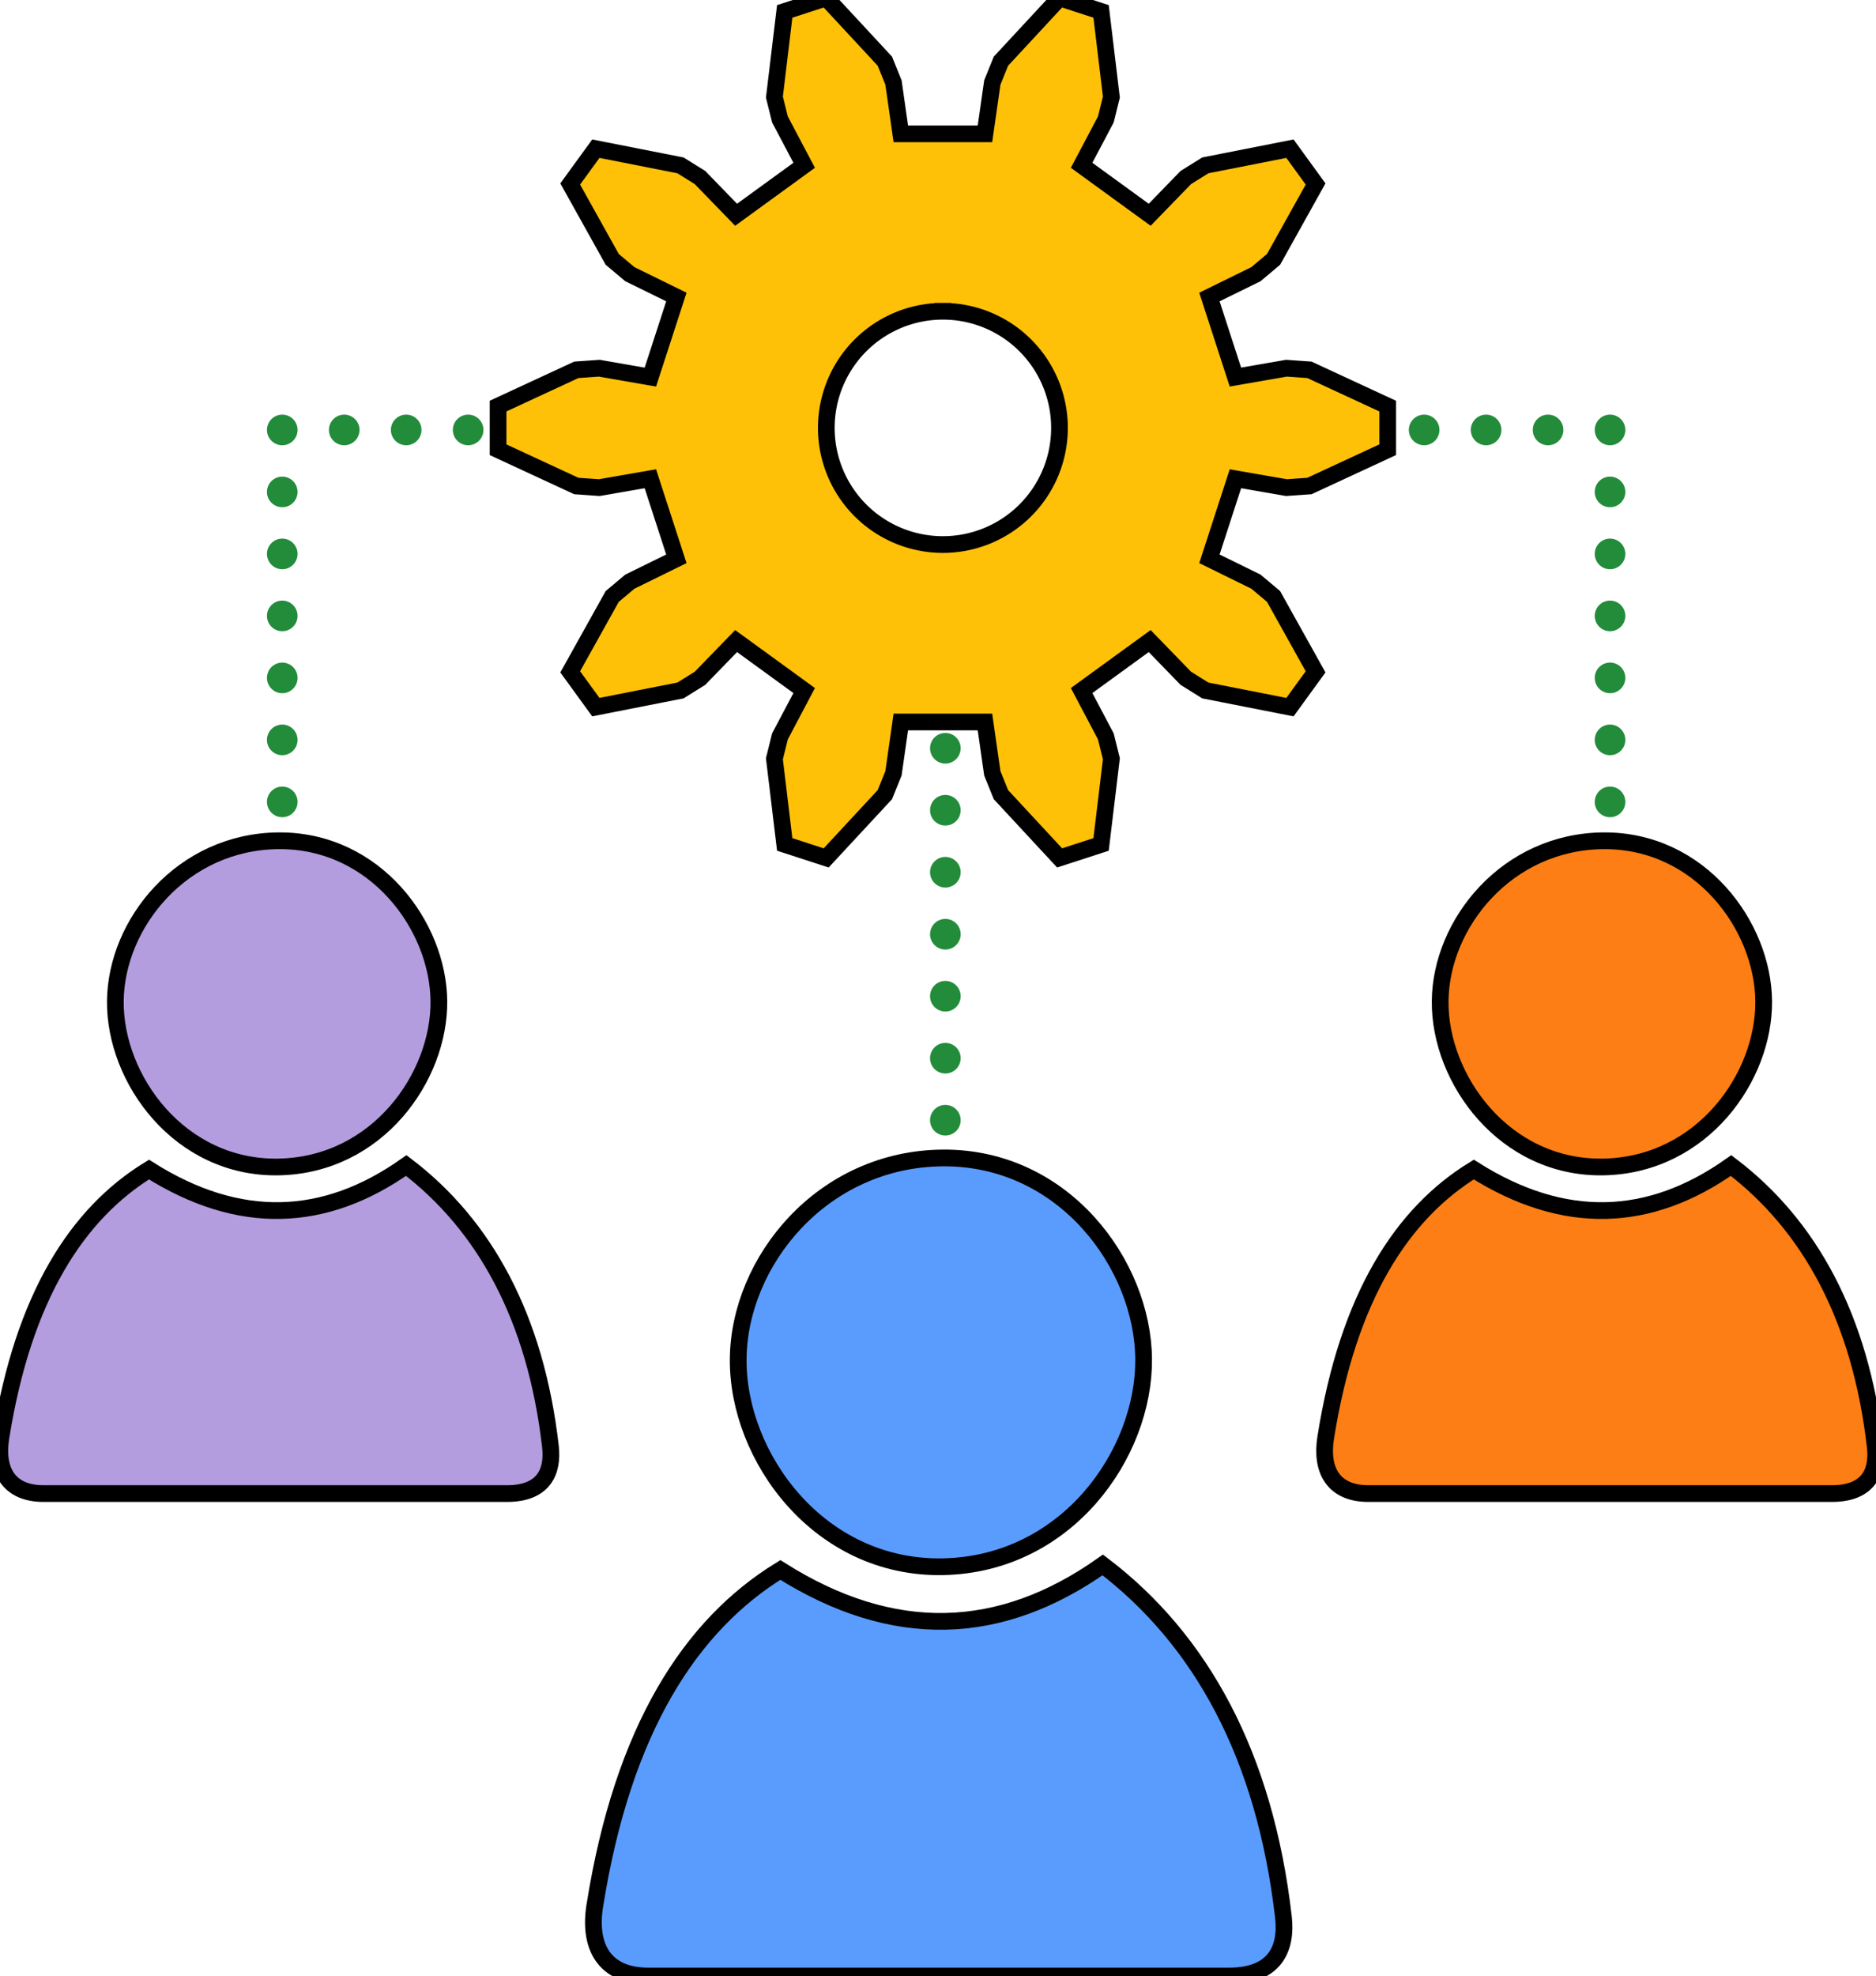 <?xml version="1.0" encoding="UTF-8" standalone="no"?>
<!-- Created with Inkscape (http://www.inkscape.org/) -->

<svg
   width="112.149mm"
   height="118.072mm"
   viewBox="0 0 112.149 118.072"
   version="1.1"
   id="svg1210"
   sodipodi:docname="users_manager.svg"
   inkscape:version="1.1.2 (0a00cf5339, 2022-02-04)"
   xmlns:inkscape="http://www.inkscape.org/namespaces/inkscape"
   xmlns:sodipodi="http://sodipodi.sourceforge.net/DTD/sodipodi-0.dtd"
   xmlns="http://www.w3.org/2000/svg"
   xmlns:svg="http://www.w3.org/2000/svg">
  <sodipodi:namedview
     id="namedview1212"
     pagecolor="#ffffff"
     bordercolor="#666666"
     borderopacity="1.0"
     inkscape:pageshadow="2"
     inkscape:pageopacity="0.0"
     inkscape:pagecheckerboard="0"
     inkscape:document-units="mm"
     showgrid="false"
     inkscape:zoom="0.70555556"
     inkscape:cx="113.38583"
     inkscape:cy="379.84252"
     inkscape:window-width="1920"
     inkscape:window-height="1043"
     inkscape:window-x="0"
     inkscape:window-y="0"
     inkscape:window-maximized="1"
     inkscape:current-layer="g4411"
     fit-margin-top="0"
     fit-margin-left="0"
     fit-margin-right="0"
     fit-margin-bottom="0" />
  <defs
     id="defs1207" />
  <g
     inkscape:groupmode="layer"
     id="layer2"
     inkscape:label="Layer 2"
     style="display:inline;opacity:0.397"
     transform="translate(-42.013,-15.871)">
    <g
       inkscape:label="Rendered Gear Rack"
       transform="translate(82.688,86.812)"
       id="g3122" />
  </g>
  <g
     inkscape:label="Layer 1"
     inkscape:groupmode="layer"
     id="layer1"
     transform="translate(-42.013,-15.871)">
    <g
       id="g4411"
       transform="translate(-1.988,-42.733)"
       inkscape:export-filename="/home/rudson/Documents/Projects/Flutter/bares/flutter_app/assets/images/users_manager.png"
       inkscape:export-xdpi="64"
       inkscape:export-ydpi="64">
      <g
         id="g2564"
         style="stroke:#000000;stroke-width:1;stroke-miterlimit:4;stroke-dasharray:none;stroke-opacity:1">
        <path
           style="fill:#5a9cfe;fill-opacity:1;stroke:#000000;stroke-width:1;stroke-linecap:butt;stroke-linejoin:miter;stroke-miterlimit:4;stroke-dasharray:none;stroke-opacity:1"
           d="m 100.377,127.795 c 7.23,-0.047 11.947,6.38 11.991,12.02 0.044,5.64 -4.571,12.258 -11.991,12.404 -7.421,0.146 -12.292,-6.572 -12.246,-12.404 0.046,-5.832 5.016,-11.973 12.246,-12.02 z"
           id="path1317"
           sodipodi:nodetypes="zzzzz" />
        <path
           style="fill:#5a9cfe;fill-opacity:1;stroke:#000000;stroke-width:1;stroke-linecap:butt;stroke-linejoin:miter;stroke-miterlimit:4;stroke-dasharray:none;stroke-opacity:1"
           d="m 79.557,172.486 c -0.384,2.422 0.562,4.189 3.195,4.189 h 34.72 c 2.744,0 3.471,-1.631 3.252,-3.532 -1.11,-9.648 -4.928,-16.571 -10.8,-21.031 -6.111,4.321 -12.524,4.567 -19.273,0.301 -5.355,3.289 -9.414,9.488 -11.094,20.074 z"
           id="path1319"
           sodipodi:nodetypes="ssssccs" />
      </g>
      <g
         id="g2570"
         transform="matrix(0.798,0,0,0.798,-19.432,6.862)"
         style="fill:#b49ddf;stroke:#000000;stroke-width:1.253;stroke-miterlimit:4;stroke-dasharray:none;stroke-opacity:1"
         inkscape:export-filename="/home/rudson/Documents/Projects/Flutter/bares/flutter_app/assets/images/g2570.png"
         inkscape:export-xdpi="64"
         inkscape:export-ydpi="64">
        <path
           style="fill:#b49ddf;fill-opacity:1;stroke:#000000;stroke-width:1.253;stroke-linecap:butt;stroke-linejoin:miter;stroke-miterlimit:4;stroke-dasharray:none;stroke-opacity:1"
           d="m 100.377,127.795 c 7.23,-0.047 11.947,6.38 11.991,12.02 0.044,5.64 -4.571,12.258 -11.991,12.404 -7.421,0.146 -12.292,-6.572 -12.246,-12.404 0.046,-5.832 5.016,-11.973 12.246,-12.02 z"
           id="path2566"
           sodipodi:nodetypes="zzzzz" />
        <path
           style="fill:#b49ddf;fill-opacity:1;stroke:#000000;stroke-width:1.253;stroke-linecap:butt;stroke-linejoin:miter;stroke-miterlimit:4;stroke-dasharray:none;stroke-opacity:1"
           d="m 79.557,172.486 c -0.384,2.422 0.562,4.189 3.195,4.189 h 34.72 c 2.744,0 3.471,-1.631 3.252,-3.532 -1.11,-9.648 -4.928,-16.571 -10.8,-21.031 -6.111,4.321 -12.524,4.567 -19.273,0.301 -5.355,3.289 -9.414,9.488 -11.094,20.074 z"
           id="path2568"
           sodipodi:nodetypes="ssssccs" />
      </g>
      <g
         id="g2694"
         transform="matrix(0.798,0,0,0.798,59.766,6.862)"
         style="fill:#fd7e14;stroke:#000000;stroke-width:1.253;stroke-miterlimit:4;stroke-dasharray:none;stroke-opacity:1">
        <path
           style="fill:#fd7e14;fill-opacity:1;stroke:#000000;stroke-width:1.253;stroke-linecap:butt;stroke-linejoin:miter;stroke-miterlimit:4;stroke-dasharray:none;stroke-opacity:1"
           d="m 100.377,127.795 c 7.23,-0.047 11.947,6.38 11.991,12.02 0.044,5.64 -4.571,12.258 -11.991,12.404 -7.421,0.146 -12.292,-6.572 -12.246,-12.404 0.046,-5.832 5.016,-11.973 12.246,-12.02 z"
           id="path2690"
           sodipodi:nodetypes="zzzzz" />
        <path
           style="fill:#fd7e14;fill-opacity:1;stroke:#000000;stroke-width:1.253;stroke-linecap:butt;stroke-linejoin:miter;stroke-miterlimit:4;stroke-dasharray:none;stroke-opacity:1"
           d="m 79.557,172.486 c -0.384,2.422 0.562,4.189 3.195,4.189 h 34.72 c 2.744,0 3.471,-1.631 3.252,-3.532 -1.11,-9.648 -4.928,-16.571 -10.8,-21.031 -6.111,4.321 -12.524,4.567 -19.273,0.301 -5.355,3.289 -9.414,9.488 -11.094,20.074 z"
           id="path2692"
           sodipodi:nodetypes="ssssccs" />
      </g>
      <g
         inkscape:label="Rendered Gears"
         transform="matrix(2.64,0,0,2.64,100.583,84.353)"
         id="g3578"
         style="fill:#ffc107;stroke:#000000;stroke-width:0.379;stroke-miterlimit:4;stroke-dasharray:none;stroke-opacity:1">
        <path
           id="path3574"
           style="fill:#ffc107;stroke:#000000;stroke-width:3.78;stroke-miterlimit:4;stroke-dasharray:none;stroke-opacity:1"
           d="m 351.727,221.494 -9.391,3.053 -2.332,19.391 1.256,5.057 5.484,10.381 -15.414,11.199 -8.176,-8.426 -4.422,-2.756 -19.162,-3.775 -5.805,7.988 9.512,17.059 3.99,3.354 10.537,5.172 -5.887,18.121 -11.566,-2.01 -5.199,0.369 -17.721,8.209 v 9.873 l 17.721,8.211 5.199,0.367 11.566,-2.008 5.887,18.119 -10.537,5.174 -3.99,3.354 -9.512,17.057 5.805,7.988 19.162,-3.773 4.422,-2.758 8.176,-8.424 15.414,11.199 -5.484,10.379 -1.256,5.059 2.332,19.391 9.391,3.051 13.283,-14.316 1.957,-4.832 1.662,-11.621 h 19.053 l 1.664,11.621 1.957,4.832 13.283,14.316 9.391,-3.051 2.332,-19.391 -1.256,-5.059 -5.484,-10.379 15.414,-11.199 8.176,8.424 4.422,2.758 19.162,3.773 5.805,-7.988 -9.512,-17.057 -3.99,-3.354 -10.537,-5.174 5.887,-18.119 11.566,2.008 5.199,-0.367 17.721,-8.211 v -9.873 l -17.721,-8.209 -5.199,-0.369 -11.566,2.01 -5.887,-18.121 10.537,-5.172 3.99,-3.354 9.512,-17.059 -5.805,-7.988 -19.162,3.775 -4.422,2.756 -8.176,8.426 -15.414,-11.199 5.484,-10.381 1.256,-5.057 -2.332,-19.391 -9.391,-3.053 -13.283,14.318 -1.957,4.83 -1.664,11.621 h -19.053 l -1.662,-11.621 -1.957,-4.83 z m 26.43,70.92 a 26.401,26.401 0 0 1 26.4,26.402 26.401,26.401 0 0 1 -26.4,26.4 26.401,26.401 0 0 1 -26.402,-26.4 26.401,26.401 0 0 1 26.402,-26.402 z"
           transform="matrix(0.1,0,0,0.1,-37.897,-31.95)" />
      </g>
      <g
         id="g4266">
        <circle
           style="fill:#228c3a;fill-opacity:1;stroke:none;stroke-width:0.276;stroke-linecap:round;stroke-linejoin:round;stroke-miterlimit:4;stroke-dasharray:none;stroke-dashoffset:0.272"
           id="path3976"
           cx="60.875"
           cy="106.519"
           r="0.915" />
        <circle
           style="fill:#228c3a;fill-opacity:1;stroke:none;stroke-width:0.276;stroke-linecap:round;stroke-linejoin:round;stroke-miterlimit:4;stroke-dasharray:none;stroke-dashoffset:0.272"
           id="circle4080"
           cx="60.875"
           cy="102.814"
           r="0.915" />
        <circle
           style="fill:#228c3a;fill-opacity:1;stroke:none;stroke-width:0.276;stroke-linecap:round;stroke-linejoin:round;stroke-miterlimit:4;stroke-dasharray:none;stroke-dashoffset:0.272"
           id="circle4082"
           cx="60.875"
           cy="99.11"
           r="0.915" />
        <circle
           style="fill:#228c3a;fill-opacity:1;stroke:none;stroke-width:0.276;stroke-linecap:round;stroke-linejoin:round;stroke-miterlimit:4;stroke-dasharray:none;stroke-dashoffset:0.272"
           id="circle4084"
           cx="60.875"
           cy="95.406"
           r="0.915" />
        <circle
           style="fill:#228c3a;fill-opacity:1;stroke:none;stroke-width:0.276;stroke-linecap:round;stroke-linejoin:round;stroke-miterlimit:4;stroke-dasharray:none;stroke-dashoffset:0.272"
           id="circle4086"
           cx="60.875"
           cy="91.702"
           r="0.915" />
        <circle
           style="fill:#228c3a;fill-opacity:1;stroke:none;stroke-width:0.276;stroke-linecap:round;stroke-linejoin:round;stroke-miterlimit:4;stroke-dasharray:none;stroke-dashoffset:0.272"
           id="circle4088"
           cx="60.875"
           cy="87.998"
           r="0.915" />
        <circle
           style="fill:#228c3a;fill-opacity:1;stroke:none;stroke-width:0.276;stroke-linecap:round;stroke-linejoin:round;stroke-miterlimit:4;stroke-dasharray:none;stroke-dashoffset:0.272"
           id="circle4090"
           cx="60.875"
           cy="84.294"
           r="0.915" />
        <circle
           style="fill:#228c3a;fill-opacity:1;stroke:none;stroke-width:0.276;stroke-linecap:round;stroke-linejoin:round;stroke-miterlimit:4;stroke-dasharray:none;stroke-dashoffset:0.272"
           id="circle4092"
           cx="64.579"
           cy="84.294"
           r="0.915" />
        <circle
           style="fill:#228c3a;fill-opacity:1;stroke:none;stroke-width:0.276;stroke-linecap:round;stroke-linejoin:round;stroke-miterlimit:4;stroke-dasharray:none;stroke-dashoffset:0.272"
           id="circle4094"
           cx="68.284"
           cy="84.294"
           r="0.915" />
        <circle
           style="fill:#228c3a;fill-opacity:1;stroke:none;stroke-width:0.276;stroke-linecap:round;stroke-linejoin:round;stroke-miterlimit:4;stroke-dasharray:none;stroke-dashoffset:0.272"
           id="circle4096"
           cx="71.988"
           cy="84.294"
           r="0.915" />
      </g>
      <g
         id="g4254"
         transform="matrix(-1,0,0,1,273.621,0)">
        <circle
           style="fill:#228c3a;fill-opacity:1;stroke:none;stroke-width:0.276;stroke-linecap:round;stroke-linejoin:round;stroke-miterlimit:4;stroke-dasharray:none;stroke-dashoffset:0.272"
           id="circle4224"
           cx="133.371"
           cy="106.519"
           r="0.915" />
        <circle
           style="fill:#228c3a;fill-opacity:1;stroke:none;stroke-width:0.276;stroke-linecap:round;stroke-linejoin:round;stroke-miterlimit:4;stroke-dasharray:none;stroke-dashoffset:0.272"
           id="circle4226"
           cx="133.371"
           cy="102.814"
           r="0.915" />
        <circle
           style="fill:#228c3a;fill-opacity:1;stroke:none;stroke-width:0.276;stroke-linecap:round;stroke-linejoin:round;stroke-miterlimit:4;stroke-dasharray:none;stroke-dashoffset:0.272"
           id="circle4228"
           cx="133.371"
           cy="99.11"
           r="0.915" />
        <circle
           style="fill:#228c3a;fill-opacity:1;stroke:none;stroke-width:0.276;stroke-linecap:round;stroke-linejoin:round;stroke-miterlimit:4;stroke-dasharray:none;stroke-dashoffset:0.272"
           id="circle4230"
           cx="133.371"
           cy="95.406"
           r="0.915" />
        <circle
           style="fill:#228c3a;fill-opacity:1;stroke:none;stroke-width:0.276;stroke-linecap:round;stroke-linejoin:round;stroke-miterlimit:4;stroke-dasharray:none;stroke-dashoffset:0.272"
           id="circle4232"
           cx="133.371"
           cy="91.702"
           r="0.915" />
        <circle
           style="fill:#228c3a;fill-opacity:1;stroke:none;stroke-width:0.276;stroke-linecap:round;stroke-linejoin:round;stroke-miterlimit:4;stroke-dasharray:none;stroke-dashoffset:0.272"
           id="circle4234"
           cx="133.371"
           cy="87.998"
           r="0.915" />
        <circle
           style="fill:#228c3a;fill-opacity:1;stroke:none;stroke-width:0.276;stroke-linecap:round;stroke-linejoin:round;stroke-miterlimit:4;stroke-dasharray:none;stroke-dashoffset:0.272"
           id="circle4236"
           cx="133.371"
           cy="84.294"
           r="0.915" />
        <circle
           style="fill:#228c3a;fill-opacity:1;stroke:none;stroke-width:0.276;stroke-linecap:round;stroke-linejoin:round;stroke-miterlimit:4;stroke-dasharray:none;stroke-dashoffset:0.272"
           id="circle4238"
           cx="137.075"
           cy="84.294"
           r="0.915" />
        <circle
           style="fill:#228c3a;fill-opacity:1;stroke:none;stroke-width:0.276;stroke-linecap:round;stroke-linejoin:round;stroke-miterlimit:4;stroke-dasharray:none;stroke-dashoffset:0.272"
           id="circle4240"
           cx="140.779"
           cy="84.294"
           r="0.915" />
        <circle
           style="fill:#228c3a;fill-opacity:1;stroke:none;stroke-width:0.276;stroke-linecap:round;stroke-linejoin:round;stroke-miterlimit:4;stroke-dasharray:none;stroke-dashoffset:0.272"
           id="circle4242"
           cx="144.483"
           cy="84.294"
           r="0.915" />
      </g>
      <g
         id="g4288"
         transform="matrix(-1,0,0,1,233.886,19.02)">
        <circle
           style="fill:#228c3a;fill-opacity:1;stroke:none;stroke-width:0.276;stroke-linecap:round;stroke-linejoin:round;stroke-miterlimit:4;stroke-dasharray:none;stroke-dashoffset:0.272"
           id="circle4268"
           cx="133.371"
           cy="106.519"
           r="0.915" />
        <circle
           style="fill:#228c3a;fill-opacity:1;stroke:none;stroke-width:0.276;stroke-linecap:round;stroke-linejoin:round;stroke-miterlimit:4;stroke-dasharray:none;stroke-dashoffset:0.272"
           id="circle4270"
           cx="133.371"
           cy="102.814"
           r="0.915" />
        <circle
           style="fill:#228c3a;fill-opacity:1;stroke:none;stroke-width:0.276;stroke-linecap:round;stroke-linejoin:round;stroke-miterlimit:4;stroke-dasharray:none;stroke-dashoffset:0.272"
           id="circle4272"
           cx="133.371"
           cy="99.11"
           r="0.915" />
        <circle
           style="fill:#228c3a;fill-opacity:1;stroke:none;stroke-width:0.276;stroke-linecap:round;stroke-linejoin:round;stroke-miterlimit:4;stroke-dasharray:none;stroke-dashoffset:0.272"
           id="circle4274"
           cx="133.371"
           cy="95.406"
           r="0.915" />
        <circle
           style="fill:#228c3a;fill-opacity:1;stroke:none;stroke-width:0.276;stroke-linecap:round;stroke-linejoin:round;stroke-miterlimit:4;stroke-dasharray:none;stroke-dashoffset:0.272"
           id="circle4276"
           cx="133.371"
           cy="91.702"
           r="0.915" />
        <circle
           style="fill:#228c3a;fill-opacity:1;stroke:none;stroke-width:0.276;stroke-linecap:round;stroke-linejoin:round;stroke-miterlimit:4;stroke-dasharray:none;stroke-dashoffset:0.272"
           id="circle4278"
           cx="133.371"
           cy="87.998"
           r="0.915" />
        <circle
           style="fill:#228c3a;fill-opacity:1;stroke:none;stroke-width:0.276;stroke-linecap:round;stroke-linejoin:round;stroke-miterlimit:4;stroke-dasharray:none;stroke-dashoffset:0.272"
           id="circle4280"
           cx="133.371"
           cy="84.294"
           r="0.915" />
      </g>
    </g>
  </g>
</svg>
